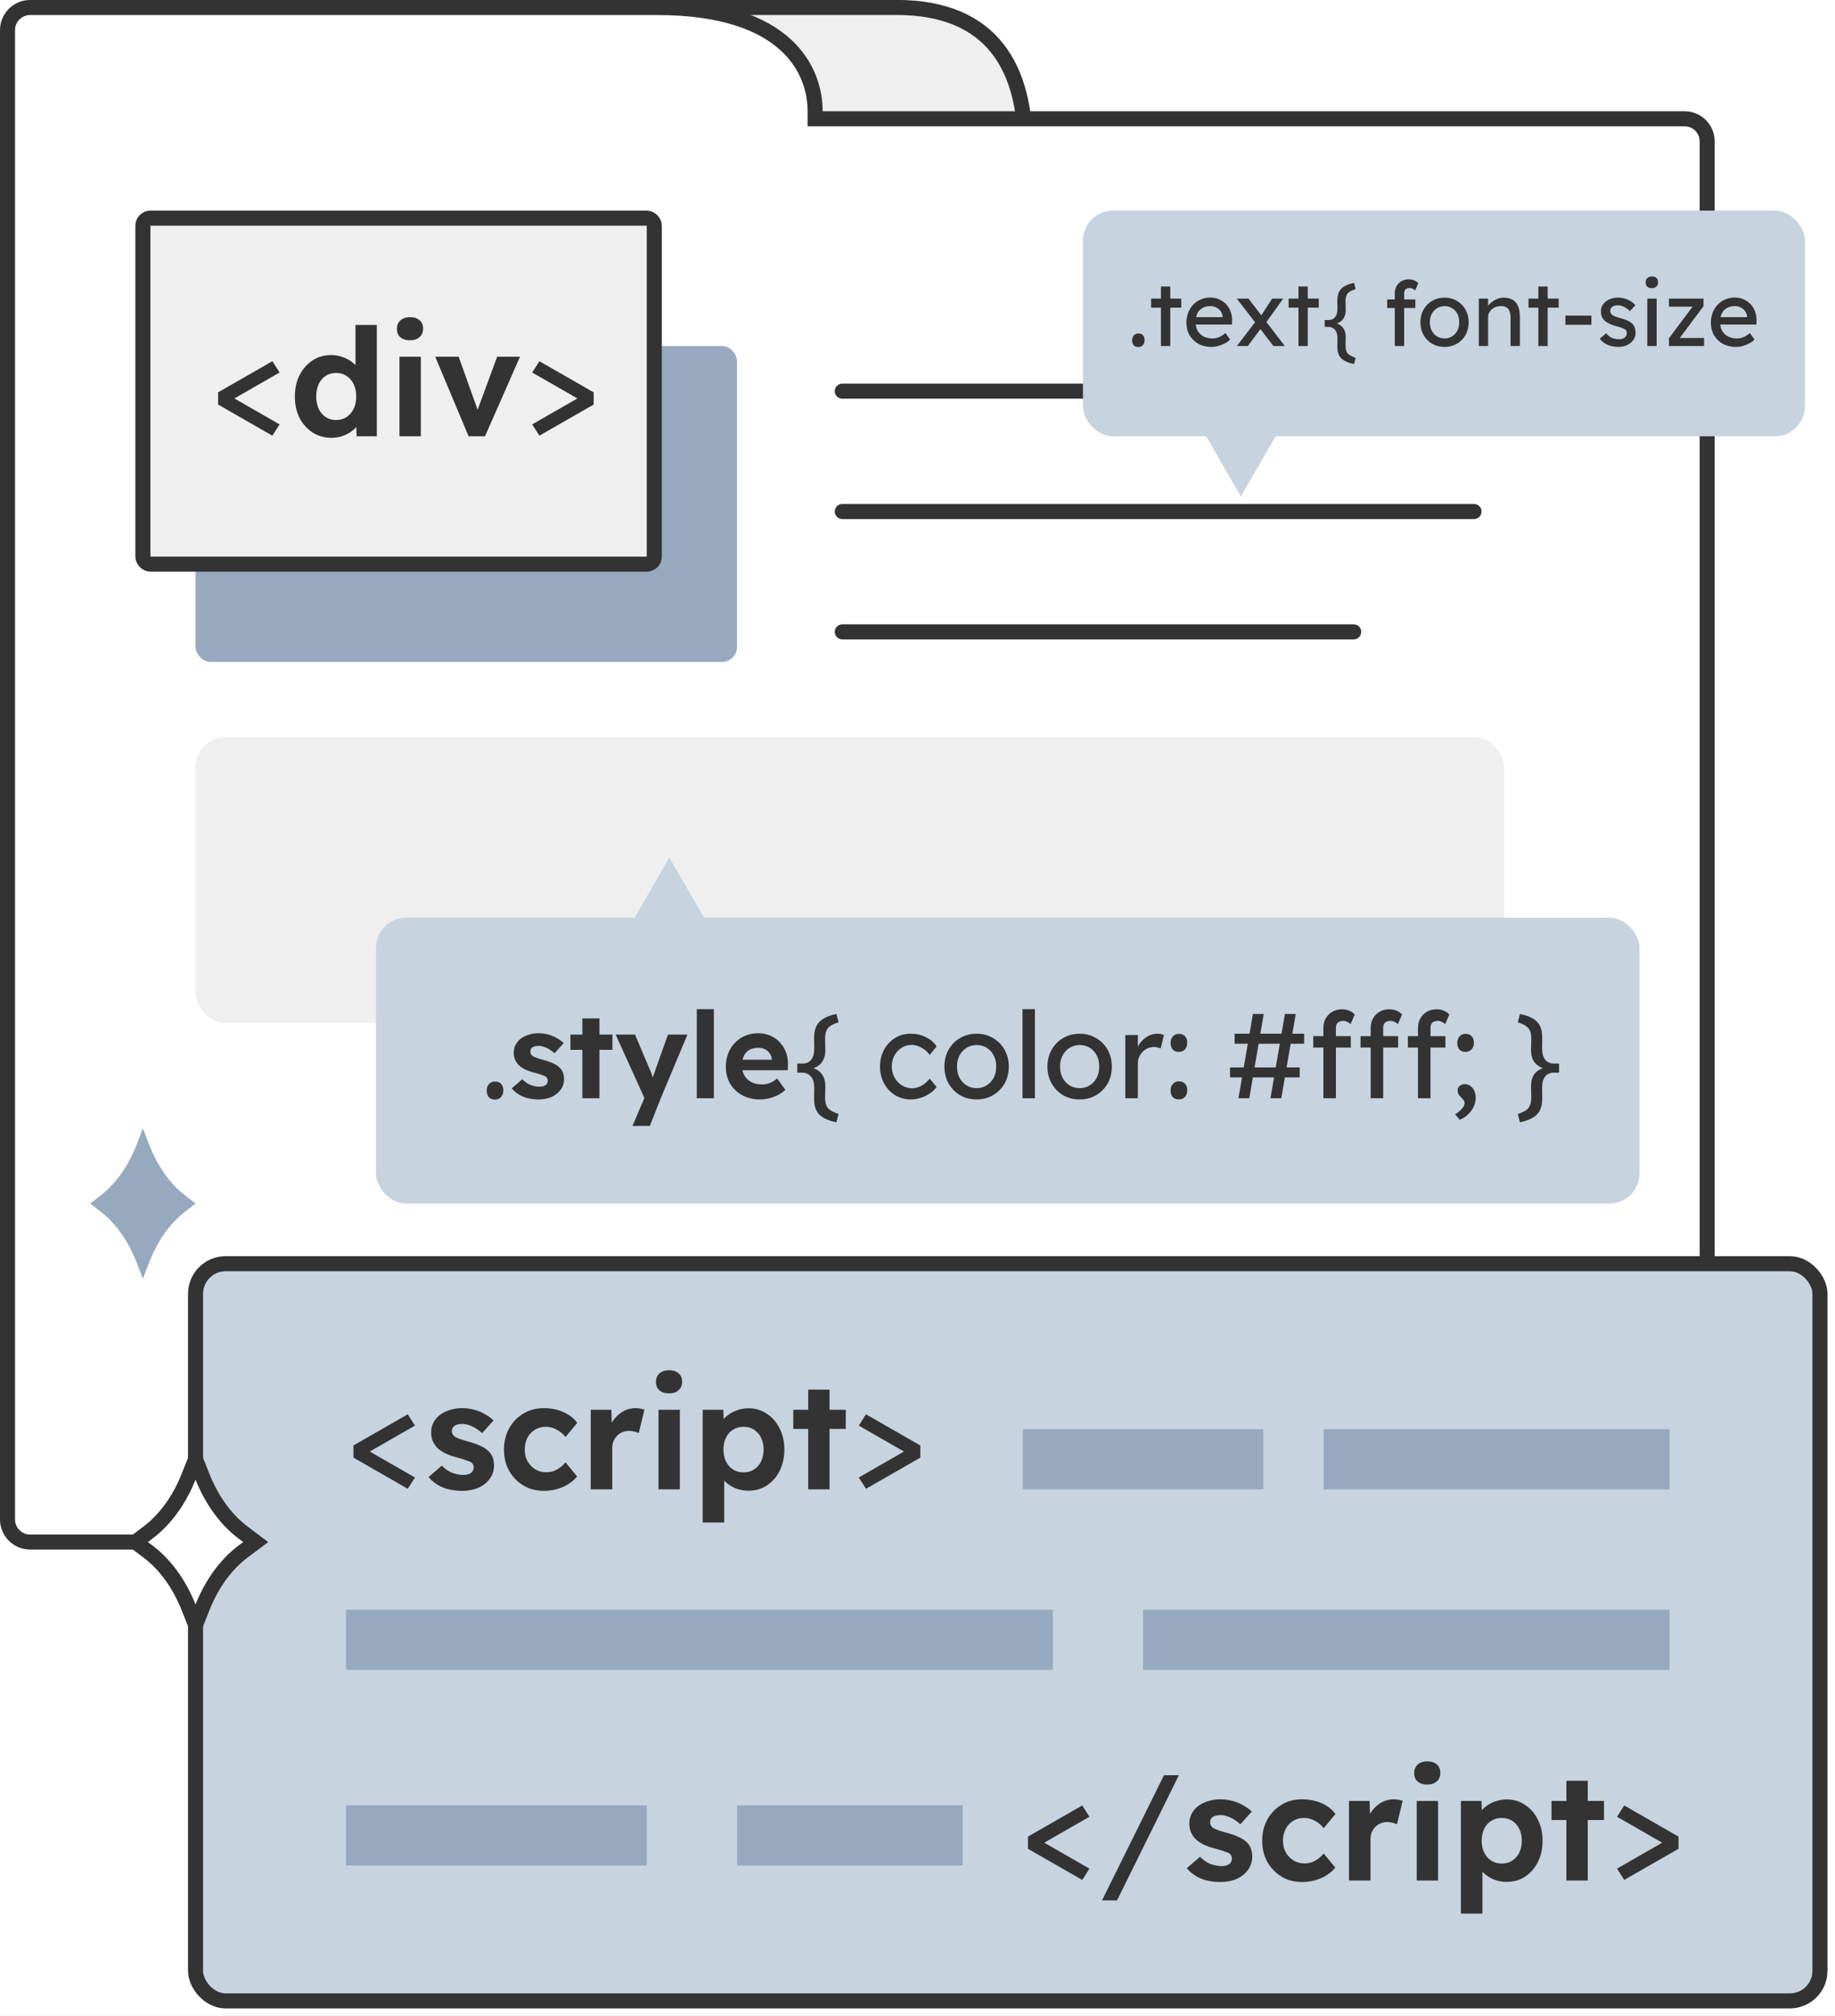 <svg width="122" height="134" viewBox="0 0 122 134" fill="none" xmlns="http://www.w3.org/2000/svg">
<rect x="0" y="0" width="122" height="134" fill="#808080" stroke="none"/>
<g clip-path="url(#clip0_1_18)">
<rect width="122" height="134" fill="white"/>
<path d="M68.316 16H9.316V0H60.212C66.376 0 68.316 6.375 68.316 14.236V16Z" fill="#EFEFF0"/>
<path d="M68.167 11.02H5.789V0.495H59.599C66.116 0.495 68.167 4.688 68.167 9.86V11.02Z" stroke="#333333" stroke-miterlimit="10"/>
<path d="M54.194 7.395V7.895H54.694H112C112.828 7.895 113.5 8.566 113.5 9.395L113.5 102.5H2C1.172 102.5 0.5 101.828 0.5 101L0.5 5.379V2C0.5 1.172 1.172 0.5 2 0.5H43.694C48.084 0.5 50.698 1.586 52.209 2.954C53.718 4.319 54.194 6.022 54.194 7.395Z" fill="white" stroke="#333333"/>
<rect x="13" y="84" width="108" height="49" rx="2" fill="#C7D3DF" stroke="#333333"/>
<path d="M13.001 97L13.459 98.153C14.083 99.723 15.021 101.012 16.16 101.869L17 102.502L16.16 103.131C15.021 103.99 14.083 105.277 13.459 106.847L13.001 108L12.541 106.847C11.917 105.277 10.979 103.99 9.84 103.131L9 102.502L9.84 101.869C10.979 101.012 11.917 99.723 12.541 98.153L13.001 97Z" fill="white" stroke="#333333" stroke-miterlimit="10"/>
<rect x="13" y="49" width="87" height="19" rx="2" fill="#EFEFF0"/>
<rect x="25" y="61" width="84" height="19" rx="2" fill="#C7D3DF"/>
<path d="M32.912 73.088C32.736 73.088 32.6 73.037 32.504 72.936C32.408 72.829 32.36 72.68 32.36 72.488C32.36 72.312 32.411 72.168 32.512 72.056C32.613 71.944 32.747 71.888 32.912 71.888C33.088 71.888 33.224 71.941 33.32 72.048C33.416 72.149 33.464 72.296 33.464 72.488C33.464 72.664 33.413 72.808 33.312 72.92C33.211 73.032 33.077 73.088 32.912 73.088ZM35.812 73.08C35.418 73.08 35.066 73.016 34.756 72.888C34.452 72.755 34.207 72.573 34.02 72.344L34.724 71.736C34.89 71.912 35.074 72.04 35.276 72.12C35.479 72.195 35.682 72.232 35.884 72.232C35.964 72.232 36.036 72.224 36.1 72.208C36.17 72.187 36.228 72.16 36.276 72.128C36.324 72.091 36.359 72.048 36.38 72C36.407 71.947 36.42 71.891 36.42 71.832C36.42 71.715 36.372 71.621 36.276 71.552C36.223 71.525 36.14 71.493 36.028 71.456C35.916 71.413 35.772 71.368 35.596 71.32C35.324 71.251 35.092 71.171 34.9 71.08C34.714 70.984 34.564 70.877 34.452 70.76C34.356 70.648 34.282 70.528 34.228 70.4C34.18 70.267 34.156 70.12 34.156 69.96C34.156 69.768 34.199 69.595 34.284 69.44C34.37 69.28 34.487 69.144 34.636 69.032C34.791 68.92 34.967 68.835 35.164 68.776C35.362 68.712 35.57 68.68 35.788 68.68C36.007 68.68 36.22 68.707 36.428 68.76C36.636 68.813 36.828 68.891 37.004 68.992C37.186 69.088 37.343 69.203 37.476 69.336L36.868 70.008C36.772 69.917 36.663 69.835 36.54 69.76C36.423 69.685 36.3 69.627 36.172 69.584C36.044 69.541 35.93 69.52 35.828 69.52C35.738 69.52 35.655 69.528 35.58 69.544C35.511 69.56 35.452 69.584 35.404 69.616C35.356 69.648 35.319 69.691 35.292 69.744C35.271 69.792 35.26 69.845 35.26 69.904C35.26 69.963 35.274 70.019 35.3 70.072C35.332 70.125 35.375 70.171 35.428 70.208C35.487 70.24 35.572 70.277 35.684 70.32C35.802 70.363 35.959 70.411 36.156 70.464C36.412 70.533 36.628 70.611 36.804 70.696C36.986 70.781 37.13 70.88 37.236 70.992C37.327 71.088 37.394 71.197 37.436 71.32C37.479 71.443 37.5 71.579 37.5 71.728C37.5 71.989 37.426 72.224 37.276 72.432C37.132 72.635 36.932 72.795 36.676 72.912C36.42 73.024 36.132 73.08 35.812 73.08ZM38.718 73V67.696H39.854V73H38.718ZM37.926 69.784V68.768H40.718V69.784H37.926ZM42.051 74.84L42.979 72.664L42.995 73.32L40.931 68.768H42.219L43.251 71.208C43.293 71.299 43.333 71.405 43.371 71.528C43.413 71.645 43.448 71.76 43.475 71.872L43.283 71.952C43.315 71.861 43.352 71.757 43.395 71.64C43.437 71.523 43.48 71.397 43.523 71.264L44.411 68.768H45.707L43.931 73L43.203 74.84H42.051ZM46.326 73V67.08H47.462V73H46.326ZM50.545 73.08C50.086 73.08 49.686 72.987 49.345 72.8C49.003 72.613 48.737 72.357 48.545 72.032C48.353 71.707 48.257 71.333 48.257 70.912C48.257 70.587 48.31 70.288 48.417 70.016C48.523 69.744 48.673 69.509 48.865 69.312C49.057 69.109 49.283 68.955 49.545 68.848C49.811 68.736 50.099 68.68 50.409 68.68C50.697 68.68 50.963 68.733 51.209 68.84C51.454 68.941 51.665 69.088 51.841 69.28C52.022 69.467 52.161 69.688 52.257 69.944C52.353 70.2 52.395 70.48 52.385 70.784L52.377 71.136H48.977L48.793 70.44H51.441L51.313 70.584V70.408C51.302 70.264 51.254 70.133 51.169 70.016C51.089 69.899 50.985 69.808 50.857 69.744C50.729 69.68 50.585 69.648 50.425 69.648C50.19 69.648 49.99 69.693 49.825 69.784C49.665 69.875 49.542 70.008 49.457 70.184C49.371 70.36 49.329 70.573 49.329 70.824C49.329 71.08 49.382 71.301 49.489 71.488C49.601 71.675 49.755 71.821 49.953 71.928C50.155 72.029 50.393 72.08 50.665 72.08C50.851 72.08 51.022 72.051 51.177 71.992C51.331 71.933 51.497 71.832 51.673 71.688L52.217 72.448C52.062 72.587 51.891 72.704 51.705 72.8C51.518 72.891 51.326 72.96 51.129 73.008C50.931 73.056 50.737 73.08 50.545 73.08ZM55.608 74.6C55.347 74.547 55.123 74.477 54.936 74.392C54.75 74.312 54.595 74.211 54.472 74.088C54.355 73.965 54.267 73.819 54.208 73.648C54.155 73.477 54.128 73.28 54.128 73.056L54.136 72.296C54.136 71.987 54.067 71.747 53.928 71.576C53.795 71.4 53.603 71.309 53.352 71.304H53.008V70.696H53.368C53.619 70.691 53.808 70.603 53.936 70.432C54.07 70.261 54.136 70.019 54.136 69.704L54.128 68.944C54.128 68.507 54.243 68.168 54.472 67.928C54.702 67.688 55.08 67.512 55.608 67.4L55.752 67.952C55.523 68.027 55.342 68.107 55.208 68.192C55.08 68.277 54.99 68.389 54.936 68.528C54.883 68.661 54.856 68.837 54.856 69.056L54.872 69.816C54.872 70.125 54.8 70.381 54.656 70.584C54.518 70.787 54.315 70.928 54.048 71.008L54.04 70.984C54.312 71.075 54.518 71.221 54.656 71.424C54.8 71.627 54.872 71.88 54.872 72.184L54.856 72.944C54.856 73.163 54.883 73.339 54.936 73.472C54.99 73.605 55.08 73.715 55.208 73.8C55.342 73.885 55.523 73.968 55.752 74.048L55.608 74.6ZM60.547 73.08C60.158 73.08 59.809 72.984 59.499 72.792C59.196 72.6 58.953 72.339 58.772 72.008C58.596 71.677 58.508 71.307 58.508 70.896C58.508 70.485 58.596 70.115 58.772 69.784C58.953 69.453 59.196 69.192 59.499 69C59.809 68.808 60.158 68.712 60.547 68.712C60.921 68.712 61.26 68.789 61.563 68.944C61.873 69.093 62.108 69.299 62.267 69.56L61.812 70.12C61.726 69.997 61.617 69.885 61.483 69.784C61.35 69.683 61.209 69.603 61.059 69.544C60.91 69.485 60.766 69.456 60.627 69.456C60.371 69.456 60.142 69.52 59.94 69.648C59.742 69.771 59.585 69.941 59.468 70.16C59.35 70.379 59.291 70.624 59.291 70.896C59.291 71.168 59.353 71.413 59.475 71.632C59.598 71.845 59.761 72.016 59.964 72.144C60.166 72.272 60.39 72.336 60.636 72.336C60.779 72.336 60.918 72.312 61.051 72.264C61.19 72.216 61.324 72.144 61.452 72.048C61.58 71.952 61.7 71.835 61.812 71.696L62.267 72.256C62.097 72.496 61.852 72.693 61.532 72.848C61.217 73.003 60.889 73.08 60.547 73.08ZM64.933 73.08C64.522 73.08 64.154 72.987 63.829 72.8C63.509 72.608 63.255 72.349 63.069 72.024C62.882 71.693 62.789 71.317 62.789 70.896C62.789 70.475 62.882 70.101 63.069 69.776C63.255 69.445 63.509 69.187 63.829 69C64.154 68.808 64.522 68.712 64.933 68.712C65.338 68.712 65.701 68.808 66.021 69C66.346 69.187 66.602 69.445 66.789 69.776C66.975 70.101 67.069 70.475 67.069 70.896C67.069 71.317 66.975 71.693 66.789 72.024C66.602 72.349 66.346 72.608 66.021 72.8C65.701 72.987 65.338 73.08 64.933 73.08ZM64.933 72.328C65.183 72.328 65.407 72.267 65.605 72.144C65.802 72.016 65.957 71.845 66.069 71.632C66.181 71.413 66.234 71.168 66.229 70.896C66.234 70.619 66.181 70.373 66.069 70.16C65.957 69.941 65.802 69.771 65.605 69.648C65.407 69.525 65.183 69.464 64.933 69.464C64.682 69.464 64.455 69.528 64.253 69.656C64.055 69.779 63.901 69.949 63.789 70.168C63.677 70.381 63.623 70.624 63.629 70.896C63.623 71.168 63.677 71.413 63.789 71.632C63.901 71.845 64.055 72.016 64.253 72.144C64.455 72.267 64.682 72.328 64.933 72.328ZM67.983 73V67.08H68.807V73H67.983ZM71.784 73.08C71.374 73.08 71.006 72.987 70.68 72.8C70.36 72.608 70.107 72.349 69.92 72.024C69.734 71.693 69.64 71.317 69.64 70.896C69.64 70.475 69.734 70.101 69.92 69.776C70.107 69.445 70.36 69.187 70.68 69C71.006 68.808 71.374 68.712 71.784 68.712C72.19 68.712 72.552 68.808 72.872 69C73.198 69.187 73.454 69.445 73.64 69.776C73.827 70.101 73.92 70.475 73.92 70.896C73.92 71.317 73.827 71.693 73.64 72.024C73.454 72.349 73.198 72.608 72.872 72.8C72.552 72.987 72.19 73.08 71.784 73.08ZM71.784 72.328C72.035 72.328 72.259 72.267 72.456 72.144C72.654 72.016 72.808 71.845 72.92 71.632C73.032 71.413 73.086 71.168 73.08 70.896C73.086 70.619 73.032 70.373 72.92 70.16C72.808 69.941 72.654 69.771 72.456 69.648C72.259 69.525 72.035 69.464 71.784 69.464C71.534 69.464 71.307 69.528 71.104 69.656C70.907 69.779 70.752 69.949 70.64 70.168C70.528 70.381 70.475 70.624 70.48 70.896C70.475 71.168 70.528 71.413 70.64 71.632C70.752 71.845 70.907 72.016 71.104 72.144C71.307 72.267 71.534 72.328 71.784 72.328ZM74.818 73V68.8H75.65V70.12L75.57 69.8C75.629 69.597 75.728 69.413 75.866 69.248C76.01 69.083 76.173 68.952 76.354 68.856C76.541 68.76 76.733 68.712 76.93 68.712C77.021 68.712 77.106 68.72 77.186 68.736C77.272 68.752 77.338 68.771 77.386 68.792L77.17 69.688C77.106 69.661 77.034 69.64 76.954 69.624C76.879 69.603 76.805 69.592 76.73 69.592C76.586 69.592 76.448 69.621 76.314 69.68C76.186 69.733 76.072 69.811 75.97 69.912C75.874 70.008 75.797 70.123 75.738 70.256C75.68 70.384 75.65 70.525 75.65 70.68V73H74.818ZM78.381 73.08C78.205 73.08 78.069 73.029 77.973 72.928C77.877 72.821 77.829 72.672 77.829 72.48C77.829 72.304 77.879 72.16 77.981 72.048C78.082 71.936 78.215 71.88 78.381 71.88C78.557 71.88 78.693 71.933 78.789 72.04C78.885 72.141 78.933 72.288 78.933 72.48C78.933 72.656 78.882 72.8 78.781 72.912C78.679 73.024 78.546 73.08 78.381 73.08ZM78.381 69.92C78.205 69.92 78.069 69.869 77.973 69.768C77.877 69.661 77.829 69.512 77.829 69.32C77.829 69.144 77.879 69 77.981 68.888C78.082 68.776 78.215 68.72 78.381 68.72C78.557 68.72 78.693 68.773 78.789 68.88C78.885 68.981 78.933 69.128 78.933 69.32C78.933 69.496 78.882 69.64 78.781 69.752C78.679 69.864 78.546 69.92 78.381 69.92ZM84.467 73L85.427 67.4H86.147L85.187 73H84.467ZM81.779 71.616V70.952H86.411V71.616H81.779ZM82.339 73L83.299 67.4H84.019L83.059 73H82.339ZM82.083 69.376V68.712H86.707V69.376H82.083ZM87.985 73V68.328C87.985 68.088 88.038 67.875 88.145 67.688C88.252 67.501 88.398 67.355 88.585 67.248C88.772 67.141 88.988 67.088 89.233 67.088C89.404 67.088 89.564 67.12 89.713 67.184C89.862 67.248 89.983 67.333 90.073 67.44L89.793 68.072C89.724 68.008 89.647 67.957 89.561 67.92C89.481 67.877 89.404 67.856 89.329 67.856C89.217 67.856 89.121 67.875 89.041 67.912C88.966 67.944 88.91 67.997 88.873 68.072C88.836 68.141 88.817 68.227 88.817 68.328V73H88.401C88.332 73 88.263 73 88.193 73C88.124 73 88.055 73 87.985 73ZM87.313 69.632V68.872H89.809V69.632H87.313ZM91.129 73V68.328C91.129 68.088 91.183 67.875 91.289 67.688C91.396 67.501 91.543 67.355 91.729 67.248C91.916 67.141 92.132 67.088 92.377 67.088C92.548 67.088 92.708 67.12 92.857 67.184C93.007 67.248 93.126 67.333 93.217 67.44L92.937 68.072C92.868 68.008 92.79 67.957 92.705 67.92C92.625 67.877 92.548 67.856 92.473 67.856C92.361 67.856 92.265 67.875 92.185 67.912C92.111 67.944 92.055 67.997 92.017 68.072C91.98 68.141 91.961 68.227 91.961 68.328V73H91.545C91.476 73 91.406 73 91.337 73C91.268 73 91.198 73 91.129 73ZM90.457 69.632V68.872H92.953V69.632H90.457ZM94.274 73V68.328C94.274 68.088 94.328 67.875 94.434 67.688C94.541 67.501 94.688 67.355 94.874 67.248C95.061 67.141 95.277 67.088 95.522 67.088C95.693 67.088 95.853 67.12 96.002 67.184C96.151 67.248 96.272 67.333 96.362 67.44L96.082 68.072C96.013 68.008 95.936 67.957 95.85 67.92C95.77 67.877 95.693 67.856 95.618 67.856C95.506 67.856 95.41 67.875 95.33 67.912C95.255 67.944 95.2 67.997 95.162 68.072C95.125 68.141 95.106 68.227 95.106 68.328V73H94.69C94.621 73 94.552 73 94.482 73C94.413 73 94.344 73 94.274 73ZM93.602 69.632V68.872H96.098V69.632H93.602ZM97.047 74.432L96.743 74.064C96.93 73.957 97.082 73.835 97.199 73.696C97.316 73.557 97.375 73.437 97.375 73.336C97.375 73.283 97.362 73.229 97.335 73.176C97.308 73.128 97.252 73.059 97.167 72.968C97.06 72.867 96.991 72.781 96.959 72.712C96.927 72.643 96.911 72.568 96.911 72.488C96.911 72.36 96.956 72.259 97.047 72.184C97.138 72.104 97.255 72.064 97.399 72.064C97.532 72.064 97.652 72.104 97.759 72.184C97.871 72.259 97.956 72.365 98.015 72.504C98.079 72.637 98.111 72.792 98.111 72.968C98.111 73.128 98.084 73.283 98.031 73.432C97.978 73.581 97.903 73.72 97.807 73.848C97.711 73.976 97.599 74.091 97.471 74.192C97.343 74.293 97.201 74.373 97.047 74.432ZM97.439 69.92C97.263 69.92 97.127 69.869 97.031 69.768C96.935 69.661 96.887 69.512 96.887 69.32C96.887 69.144 96.938 69 97.039 68.888C97.14 68.776 97.273 68.72 97.439 68.72C97.615 68.72 97.751 68.773 97.847 68.88C97.943 68.981 97.991 69.128 97.991 69.32C97.991 69.496 97.94 69.64 97.839 69.752C97.737 69.864 97.604 69.92 97.439 69.92ZM101.055 74.6L100.911 74.048C101.14 73.973 101.319 73.893 101.447 73.808C101.575 73.723 101.665 73.611 101.719 73.472C101.777 73.339 101.807 73.163 101.807 72.944L101.791 72.184C101.791 71.875 101.86 71.619 101.999 71.416C102.143 71.213 102.348 71.072 102.615 70.992L102.623 71.016C102.351 70.925 102.143 70.779 101.999 70.576C101.86 70.373 101.791 70.12 101.791 69.816L101.807 69.056C101.807 68.837 101.78 68.661 101.727 68.528C101.673 68.395 101.583 68.285 101.455 68.2C101.327 68.109 101.145 68.027 100.911 67.952L101.055 67.4C101.316 67.453 101.54 67.523 101.727 67.608C101.913 67.688 102.065 67.789 102.183 67.912C102.305 68.035 102.393 68.181 102.447 68.352C102.505 68.523 102.535 68.72 102.535 68.944L102.527 69.704C102.527 70.013 102.593 70.256 102.727 70.432C102.865 70.603 103.06 70.691 103.311 70.696H103.655V71.304H103.295C103.044 71.309 102.852 71.397 102.719 71.568C102.591 71.739 102.527 71.981 102.527 72.296L102.535 73.056C102.535 73.493 102.42 73.832 102.191 74.072C101.961 74.312 101.583 74.488 101.055 74.6Z" fill="#333333"/>
<path d="M27.11 98.96L23.5 96.89V96.08L27.11 94.01L27.59 94.76L24 96.82V96.15L27.59 98.21L27.11 98.96ZM30.734 99.1C30.241 99.1 29.801 99.02 29.414 98.86C29.034 98.693 28.727 98.467 28.494 98.18L29.374 97.42C29.581 97.64 29.811 97.8 30.064 97.9C30.317 97.993 30.571 98.04 30.824 98.04C30.924 98.04 31.014 98.03 31.094 98.01C31.181 97.983 31.254 97.95 31.314 97.91C31.374 97.863 31.418 97.81 31.444 97.75C31.477 97.683 31.494 97.613 31.494 97.54C31.494 97.393 31.434 97.277 31.314 97.19C31.247 97.157 31.144 97.117 31.004 97.07C30.864 97.017 30.684 96.96 30.464 96.9C30.124 96.813 29.834 96.713 29.594 96.6C29.361 96.48 29.174 96.347 29.034 96.2C28.914 96.06 28.821 95.91 28.754 95.75C28.694 95.583 28.664 95.4 28.664 95.2C28.664 94.96 28.718 94.743 28.824 94.55C28.931 94.35 29.078 94.18 29.264 94.04C29.457 93.9 29.677 93.793 29.924 93.72C30.171 93.64 30.431 93.6 30.704 93.6C30.977 93.6 31.244 93.633 31.504 93.7C31.764 93.767 32.004 93.863 32.224 93.99C32.451 94.11 32.648 94.253 32.814 94.42L32.054 95.26C31.934 95.147 31.797 95.043 31.644 94.95C31.497 94.857 31.344 94.783 31.184 94.73C31.024 94.677 30.881 94.65 30.754 94.65C30.641 94.65 30.538 94.66 30.444 94.68C30.358 94.7 30.284 94.73 30.224 94.77C30.164 94.81 30.117 94.863 30.084 94.93C30.058 94.99 30.044 95.057 30.044 95.13C30.044 95.203 30.061 95.273 30.094 95.34C30.134 95.407 30.188 95.463 30.254 95.51C30.328 95.55 30.434 95.597 30.574 95.65C30.721 95.703 30.918 95.763 31.164 95.83C31.484 95.917 31.754 96.013 31.974 96.12C32.201 96.227 32.381 96.35 32.514 96.49C32.627 96.61 32.711 96.747 32.764 96.9C32.818 97.053 32.844 97.223 32.844 97.41C32.844 97.737 32.751 98.03 32.564 98.29C32.384 98.543 32.134 98.743 31.814 98.89C31.494 99.03 31.134 99.1 30.734 99.1ZM36.157 99.1C35.65 99.1 35.197 98.98 34.797 98.74C34.397 98.5 34.08 98.173 33.846 97.76C33.62 97.347 33.507 96.877 33.507 96.35C33.507 95.83 33.62 95.363 33.846 94.95C34.08 94.53 34.397 94.2 34.797 93.96C35.197 93.72 35.65 93.6 36.157 93.6C36.63 93.6 37.063 93.687 37.456 93.86C37.85 94.033 38.157 94.273 38.377 94.58L37.596 95.52C37.503 95.393 37.386 95.28 37.246 95.18C37.106 95.073 36.953 94.99 36.786 94.93C36.627 94.87 36.46 94.84 36.286 94.84C36.013 94.84 35.77 94.907 35.556 95.04C35.35 95.167 35.187 95.343 35.066 95.57C34.947 95.797 34.886 96.057 34.886 96.35C34.886 96.637 34.947 96.893 35.066 97.12C35.193 97.34 35.363 97.52 35.577 97.66C35.79 97.793 36.03 97.86 36.297 97.86C36.47 97.86 36.633 97.837 36.786 97.79C36.94 97.737 37.083 97.66 37.217 97.56C37.356 97.46 37.483 97.34 37.596 97.2L38.367 98.14C38.14 98.427 37.827 98.66 37.426 98.84C37.026 99.013 36.603 99.1 36.157 99.1ZM39.276 99V93.71H40.646L40.696 95.41L40.456 95.06C40.536 94.787 40.666 94.54 40.846 94.32C41.026 94.093 41.236 93.917 41.476 93.79C41.723 93.663 41.98 93.6 42.246 93.6C42.36 93.6 42.47 93.61 42.576 93.63C42.683 93.65 42.773 93.673 42.846 93.7L42.466 95.26C42.386 95.22 42.29 95.187 42.176 95.16C42.063 95.127 41.946 95.11 41.826 95.11C41.666 95.11 41.516 95.14 41.376 95.2C41.243 95.253 41.126 95.333 41.026 95.44C40.926 95.54 40.846 95.66 40.786 95.8C40.733 95.94 40.706 96.093 40.706 96.26V99H39.276ZM43.781 99V93.71H45.201V99H43.781ZM44.481 92.62C44.208 92.62 43.995 92.553 43.841 92.42C43.688 92.287 43.611 92.097 43.611 91.85C43.611 91.623 43.688 91.44 43.841 91.3C44.001 91.153 44.215 91.08 44.481 91.08C44.755 91.08 44.968 91.15 45.121 91.29C45.275 91.423 45.351 91.61 45.351 91.85C45.351 92.083 45.271 92.27 45.111 92.41C44.958 92.55 44.748 92.62 44.481 92.62ZM46.718 101.2V93.71H48.088L48.128 94.9L47.868 94.81C47.914 94.597 48.028 94.4 48.208 94.22C48.395 94.04 48.624 93.893 48.898 93.78C49.171 93.667 49.458 93.61 49.758 93.61C50.218 93.61 50.624 93.73 50.978 93.97C51.338 94.203 51.621 94.527 51.828 94.94C52.041 95.347 52.148 95.817 52.148 96.35C52.148 96.877 52.044 97.347 51.838 97.76C51.631 98.173 51.348 98.5 50.988 98.74C50.628 98.973 50.218 99.09 49.758 99.09C49.451 99.09 49.158 99.033 48.878 98.92C48.605 98.8 48.371 98.643 48.178 98.45C47.984 98.257 47.864 98.05 47.818 97.83L48.148 97.69V101.2H46.718ZM49.438 97.87C49.698 97.87 49.928 97.807 50.128 97.68C50.328 97.553 50.484 97.377 50.598 97.15C50.711 96.917 50.768 96.65 50.768 96.35C50.768 96.05 50.711 95.787 50.598 95.56C50.484 95.333 50.328 95.157 50.128 95.03C49.934 94.903 49.705 94.84 49.438 94.84C49.171 94.84 48.938 94.903 48.738 95.03C48.538 95.15 48.381 95.327 48.268 95.56C48.154 95.787 48.098 96.05 48.098 96.35C48.098 96.65 48.154 96.917 48.268 97.15C48.381 97.377 48.538 97.553 48.738 97.68C48.938 97.807 49.171 97.87 49.438 97.87ZM53.732 99V92.37H55.152V99H53.732ZM52.742 94.98V93.71H56.232V94.98H52.742ZM57.577 98.96L57.097 98.21L60.687 96.15V96.82L57.097 94.76L57.577 94.01L61.187 96.08V96.89L57.577 98.96ZM71.954 124.96L68.344 122.89V122.08L71.954 120.01L72.434 120.76L68.844 122.82V122.15L72.434 124.21L71.954 124.96ZM73.268 126.32L77.388 118H78.378L74.268 126.32H73.268ZM81.144 125.1C80.651 125.1 80.211 125.02 79.824 124.86C79.444 124.693 79.138 124.467 78.904 124.18L79.784 123.42C79.991 123.64 80.221 123.8 80.474 123.9C80.728 123.993 80.981 124.04 81.234 124.04C81.334 124.04 81.424 124.03 81.504 124.01C81.591 123.983 81.664 123.95 81.724 123.91C81.784 123.863 81.828 123.81 81.854 123.75C81.888 123.683 81.904 123.613 81.904 123.54C81.904 123.393 81.844 123.277 81.724 123.19C81.658 123.157 81.554 123.117 81.414 123.07C81.274 123.017 81.094 122.96 80.874 122.9C80.534 122.813 80.244 122.713 80.004 122.6C79.771 122.48 79.584 122.347 79.444 122.2C79.324 122.06 79.231 121.91 79.164 121.75C79.104 121.583 79.074 121.4 79.074 121.2C79.074 120.96 79.128 120.743 79.234 120.55C79.341 120.35 79.488 120.18 79.674 120.04C79.868 119.9 80.088 119.793 80.334 119.72C80.581 119.64 80.841 119.6 81.114 119.6C81.388 119.6 81.654 119.633 81.914 119.7C82.174 119.767 82.414 119.863 82.634 119.99C82.861 120.11 83.058 120.253 83.224 120.42L82.464 121.26C82.344 121.147 82.208 121.043 82.054 120.95C81.908 120.857 81.754 120.783 81.594 120.73C81.434 120.677 81.291 120.65 81.164 120.65C81.051 120.65 80.948 120.66 80.854 120.68C80.768 120.7 80.694 120.73 80.634 120.77C80.574 120.81 80.528 120.863 80.494 120.93C80.468 120.99 80.454 121.057 80.454 121.13C80.454 121.203 80.471 121.273 80.504 121.34C80.544 121.407 80.598 121.463 80.664 121.51C80.738 121.55 80.844 121.597 80.984 121.65C81.131 121.703 81.328 121.763 81.574 121.83C81.894 121.917 82.164 122.013 82.384 122.12C82.611 122.227 82.791 122.35 82.924 122.49C83.038 122.61 83.121 122.747 83.174 122.9C83.228 123.053 83.254 123.223 83.254 123.41C83.254 123.737 83.161 124.03 82.974 124.29C82.794 124.543 82.544 124.743 82.224 124.89C81.904 125.03 81.544 125.1 81.144 125.1ZM86.567 125.1C86.06 125.1 85.607 124.98 85.207 124.74C84.807 124.5 84.49 124.173 84.257 123.76C84.03 123.347 83.917 122.877 83.917 122.35C83.917 121.83 84.03 121.363 84.257 120.95C84.49 120.53 84.807 120.2 85.207 119.96C85.607 119.72 86.06 119.6 86.567 119.6C87.04 119.6 87.473 119.687 87.867 119.86C88.26 120.033 88.567 120.273 88.787 120.58L88.007 121.52C87.913 121.393 87.797 121.28 87.657 121.18C87.517 121.073 87.363 120.99 87.197 120.93C87.037 120.87 86.87 120.84 86.697 120.84C86.423 120.84 86.18 120.907 85.967 121.04C85.76 121.167 85.597 121.343 85.477 121.57C85.357 121.797 85.297 122.057 85.297 122.35C85.297 122.637 85.357 122.893 85.477 123.12C85.603 123.34 85.773 123.52 85.987 123.66C86.2 123.793 86.44 123.86 86.707 123.86C86.88 123.86 87.043 123.837 87.197 123.79C87.35 123.737 87.493 123.66 87.627 123.56C87.767 123.46 87.893 123.34 88.007 123.2L88.777 124.14C88.55 124.427 88.237 124.66 87.837 124.84C87.437 125.013 87.013 125.1 86.567 125.1ZM89.687 125V119.71H91.057L91.107 121.41L90.867 121.06C90.947 120.787 91.077 120.54 91.257 120.32C91.437 120.093 91.647 119.917 91.887 119.79C92.133 119.663 92.39 119.6 92.657 119.6C92.77 119.6 92.88 119.61 92.987 119.63C93.093 119.65 93.183 119.673 93.257 119.7L92.877 121.26C92.797 121.22 92.7 121.187 92.587 121.16C92.473 121.127 92.357 121.11 92.237 121.11C92.077 121.11 91.927 121.14 91.787 121.2C91.653 121.253 91.537 121.333 91.437 121.44C91.337 121.54 91.257 121.66 91.197 121.8C91.143 121.94 91.117 122.093 91.117 122.26V125H89.687ZM94.191 125V119.71H95.611V125H94.191ZM94.891 118.62C94.618 118.62 94.405 118.553 94.251 118.42C94.098 118.287 94.021 118.097 94.021 117.85C94.021 117.623 94.098 117.44 94.251 117.3C94.411 117.153 94.625 117.08 94.891 117.08C95.165 117.08 95.378 117.15 95.531 117.29C95.685 117.423 95.761 117.61 95.761 117.85C95.761 118.083 95.681 118.27 95.521 118.41C95.368 118.55 95.158 118.62 94.891 118.62ZM97.128 127.2V119.71H98.498L98.538 120.9L98.278 120.81C98.325 120.597 98.438 120.4 98.618 120.22C98.805 120.04 99.035 119.893 99.308 119.78C99.581 119.667 99.868 119.61 100.168 119.61C100.628 119.61 101.035 119.73 101.388 119.97C101.748 120.203 102.031 120.527 102.238 120.94C102.451 121.347 102.558 121.817 102.558 122.35C102.558 122.877 102.455 123.347 102.248 123.76C102.041 124.173 101.758 124.5 101.398 124.74C101.038 124.973 100.628 125.09 100.168 125.09C99.861 125.09 99.568 125.033 99.288 124.92C99.015 124.8 98.781 124.643 98.588 124.45C98.395 124.257 98.275 124.05 98.228 123.83L98.558 123.69V127.2H97.128ZM99.848 123.87C100.108 123.87 100.338 123.807 100.538 123.68C100.738 123.553 100.895 123.377 101.008 123.15C101.121 122.917 101.178 122.65 101.178 122.35C101.178 122.05 101.121 121.787 101.008 121.56C100.895 121.333 100.738 121.157 100.538 121.03C100.345 120.903 100.115 120.84 99.848 120.84C99.581 120.84 99.348 120.903 99.148 121.03C98.948 121.15 98.791 121.327 98.678 121.56C98.565 121.787 98.508 122.05 98.508 122.35C98.508 122.65 98.565 122.917 98.678 123.15C98.791 123.377 98.948 123.553 99.148 123.68C99.348 123.807 99.581 123.87 99.848 123.87ZM104.142 125V118.37H105.562V125H104.142ZM103.152 120.98V119.71H106.642V120.98H103.152ZM107.987 124.96L107.507 124.21L111.097 122.15V122.82L107.507 120.76L107.987 120.01L111.597 122.08V122.89L107.987 124.96Z" fill="#333333"/>
<rect x="13" y="23" width="36" height="21" rx="1" fill="#97A9BF"/>
<rect x="9.5" y="14.5" width="34" height="23" rx="0.5" fill="#EFEFF0" stroke="#333333"/>
<path d="M56 26H98" stroke="#333333" stroke-linecap="round"/>
<path d="M56 34H98" stroke="#333333" stroke-linecap="round"/>
<path d="M56 42H90" stroke="#333333" stroke-linecap="round"/>
<path d="M18.11 28.96L14.5 26.89V26.08L18.11 24.01L18.59 24.76L15 26.82V26.15L18.59 28.21L18.11 28.96ZM22.024 29.1C21.564 29.1 21.151 28.983 20.784 28.75C20.418 28.51 20.128 28.187 19.914 27.78C19.707 27.367 19.604 26.89 19.604 26.35C19.604 25.823 19.707 25.353 19.914 24.94C20.128 24.527 20.414 24.2 20.774 23.96C21.141 23.72 21.558 23.6 22.024 23.6C22.271 23.6 22.508 23.64 22.734 23.72C22.968 23.793 23.174 23.897 23.354 24.03C23.541 24.163 23.691 24.313 23.804 24.48C23.918 24.64 23.981 24.81 23.994 24.99L23.634 25.05V21.6H25.054V29H23.714L23.654 27.78L23.934 27.81C23.921 27.977 23.861 28.137 23.754 28.29C23.648 28.443 23.504 28.583 23.324 28.71C23.151 28.83 22.951 28.927 22.724 29C22.504 29.067 22.271 29.1 22.024 29.1ZM22.344 27.92C22.611 27.92 22.844 27.853 23.044 27.72C23.244 27.587 23.401 27.403 23.514 27.17C23.628 26.937 23.684 26.663 23.684 26.35C23.684 26.043 23.628 25.773 23.514 25.54C23.401 25.3 23.244 25.117 23.044 24.99C22.844 24.857 22.611 24.79 22.344 24.79C22.078 24.79 21.844 24.857 21.644 24.99C21.451 25.117 21.297 25.3 21.184 25.54C21.078 25.773 21.024 26.043 21.024 26.35C21.024 26.663 21.078 26.937 21.184 27.17C21.297 27.403 21.451 27.587 21.644 27.72C21.844 27.853 22.078 27.92 22.344 27.92ZM26.558 29V23.71H27.979V29H26.558ZM27.259 22.62C26.985 22.62 26.772 22.553 26.619 22.42C26.465 22.287 26.389 22.097 26.389 21.85C26.389 21.623 26.465 21.44 26.619 21.3C26.779 21.153 26.992 21.08 27.259 21.08C27.532 21.08 27.745 21.15 27.898 21.29C28.052 21.423 28.128 21.61 28.128 21.85C28.128 22.083 28.049 22.27 27.889 22.41C27.735 22.55 27.525 22.62 27.259 22.62ZM31.155 29L28.935 23.71H30.495L31.905 27.66L31.575 27.72L33.055 23.71H34.575L32.245 29H31.155ZM35.862 28.96L35.382 28.21L38.972 26.15V26.82L35.382 24.76L35.862 24.01L39.472 26.08V26.89L35.862 28.96Z" fill="#333333"/>
<rect x="68" y="95" width="16" height="4" fill="#97A9BF"/>
<rect x="23" y="107" width="47" height="4" fill="#97A9BF"/>
<rect x="23" y="120" width="20" height="4" fill="#97A9BF"/>
<rect x="49" y="120" width="15" height="4" fill="#97A9BF"/>
<rect x="88" y="95" width="23" height="4" fill="#97A9BF"/>
<rect x="76" y="107" width="35" height="4" fill="#97A9BF"/>
<path d="M44.5 57L48.397 63.75H40.603L44.5 57Z" fill="#C7D3DF"/>
<path d="M9.5 75L9.902 76.048C10.446 77.474 11.268 78.646 12.265 79.426L13 80L12.265 80.574C11.268 81.354 10.446 82.526 9.902 83.952L9.5 85L9.098 83.952C8.552 82.526 7.732 81.354 6.735 80.574L6 80L6.735 79.426C7.732 78.646 8.552 77.474 9.098 76.048L9.5 75Z" fill="#97A9BF"/>
<rect x="72" y="14" width="48" height="15" rx="2" fill="#C7D3DF"/>
<path d="M82.5 33L78.603 26.25L86.397 26.25L82.5 33Z" fill="#C7D3DF"/>
<path d="M75.684 23.066C75.552 23.066 75.45 23.028 75.378 22.952C75.306 22.872 75.27 22.76 75.27 22.616C75.27 22.484 75.308 22.376 75.384 22.292C75.46 22.208 75.56 22.166 75.684 22.166C75.816 22.166 75.918 22.206 75.99 22.286C76.062 22.362 76.098 22.472 76.098 22.616C76.098 22.748 76.06 22.856 75.984 22.94C75.908 23.024 75.808 23.066 75.684 23.066ZM77.187 23V19.046H77.805V23H77.187ZM76.533 20.45V19.85H78.537V20.45H76.533ZM80.541 23.06C80.217 23.06 79.929 22.992 79.677 22.856C79.429 22.716 79.233 22.526 79.089 22.286C78.949 22.046 78.879 21.77 78.879 21.458C78.879 21.21 78.919 20.984 78.999 20.78C79.079 20.576 79.189 20.4 79.329 20.252C79.473 20.1 79.643 19.984 79.839 19.904C80.039 19.82 80.255 19.778 80.487 19.778C80.691 19.778 80.881 19.818 81.057 19.898C81.233 19.974 81.385 20.08 81.513 20.216C81.645 20.352 81.745 20.514 81.813 20.702C81.885 20.886 81.919 21.088 81.915 21.308L81.909 21.572H79.335L79.197 21.08H81.375L81.285 21.182V21.038C81.273 20.906 81.229 20.788 81.153 20.684C81.077 20.58 80.981 20.498 80.865 20.438C80.749 20.378 80.623 20.348 80.487 20.348C80.271 20.348 80.089 20.39 79.941 20.474C79.793 20.554 79.681 20.674 79.605 20.834C79.529 20.99 79.491 21.184 79.491 21.416C79.491 21.636 79.537 21.828 79.629 21.992C79.721 22.152 79.851 22.276 80.019 22.364C80.187 22.452 80.381 22.496 80.601 22.496C80.757 22.496 80.901 22.47 81.033 22.418C81.169 22.366 81.315 22.272 81.471 22.136L81.783 22.574C81.687 22.67 81.569 22.754 81.429 22.826C81.293 22.898 81.147 22.956 80.991 23C80.839 23.04 80.689 23.06 80.541 23.06ZM84.663 23L83.643 21.674L83.553 21.56L82.227 19.85H83.007L84.009 21.158L84.111 21.29L85.419 23H84.663ZM82.233 23L83.475 21.38L83.841 21.818L82.965 23H82.233ZM84.147 21.476L83.805 21.044L84.579 19.85H85.311L84.147 21.476ZM86.328 23V19.046H86.946V23H86.328ZM85.674 20.45V19.85H87.678V20.45H85.674ZM90.023 24.2C89.827 24.16 89.659 24.108 89.519 24.044C89.379 23.984 89.263 23.908 89.171 23.816C89.083 23.724 89.017 23.614 88.973 23.486C88.933 23.358 88.913 23.21 88.913 23.042L88.919 22.472C88.919 22.24 88.867 22.06 88.763 21.932C88.663 21.8 88.519 21.732 88.331 21.728H88.073V21.272H88.343C88.531 21.268 88.673 21.202 88.769 21.074C88.869 20.946 88.919 20.764 88.919 20.528L88.913 19.958C88.913 19.63 88.999 19.376 89.171 19.196C89.343 19.016 89.627 18.884 90.023 18.8L90.131 19.214C89.959 19.27 89.823 19.33 89.723 19.394C89.627 19.458 89.559 19.542 89.519 19.646C89.479 19.746 89.459 19.878 89.459 20.042L89.471 20.612C89.471 20.844 89.417 21.036 89.309 21.188C89.205 21.34 89.053 21.446 88.853 21.506L88.847 21.488C89.051 21.556 89.205 21.666 89.309 21.818C89.417 21.97 89.471 22.16 89.471 22.388L89.459 22.958C89.459 23.122 89.479 23.254 89.519 23.354C89.559 23.454 89.627 23.536 89.723 23.6C89.823 23.664 89.959 23.726 90.131 23.786L90.023 24.2ZM92.731 23V19.496C92.731 19.316 92.771 19.156 92.851 19.016C92.931 18.876 93.041 18.766 93.181 18.686C93.321 18.606 93.483 18.566 93.667 18.566C93.795 18.566 93.915 18.59 94.027 18.638C94.139 18.686 94.229 18.75 94.297 18.83L94.087 19.304C94.035 19.256 93.977 19.218 93.913 19.19C93.853 19.158 93.795 19.142 93.739 19.142C93.655 19.142 93.583 19.156 93.523 19.184C93.467 19.208 93.425 19.248 93.397 19.304C93.369 19.356 93.355 19.42 93.355 19.496V23H93.043C92.991 23 92.939 23 92.887 23C92.835 23 92.783 23 92.731 23ZM92.227 20.474V19.904H94.099V20.474H92.227ZM96.043 23.06C95.735 23.06 95.459 22.99 95.215 22.85C94.975 22.706 94.785 22.512 94.645 22.268C94.505 22.02 94.435 21.738 94.435 21.422C94.435 21.106 94.505 20.826 94.645 20.582C94.785 20.334 94.975 20.14 95.215 20C95.459 19.856 95.735 19.784 96.043 19.784C96.347 19.784 96.619 19.856 96.859 20C97.103 20.14 97.295 20.334 97.435 20.582C97.575 20.826 97.645 21.106 97.645 21.422C97.645 21.738 97.575 22.02 97.435 22.268C97.295 22.512 97.103 22.706 96.859 22.85C96.619 22.99 96.347 23.06 96.043 23.06ZM96.043 22.496C96.231 22.496 96.399 22.45 96.547 22.358C96.695 22.262 96.811 22.134 96.895 21.974C96.979 21.81 97.019 21.626 97.015 21.422C97.019 21.214 96.979 21.03 96.895 20.87C96.811 20.706 96.695 20.578 96.547 20.486C96.399 20.394 96.231 20.348 96.043 20.348C95.855 20.348 95.685 20.396 95.533 20.492C95.385 20.584 95.269 20.712 95.185 20.876C95.101 21.036 95.061 21.218 95.065 21.422C95.061 21.626 95.101 21.81 95.185 21.974C95.269 22.134 95.385 22.262 95.533 22.358C95.685 22.45 95.855 22.496 96.043 22.496ZM98.319 23V19.85H98.937V20.498L98.829 20.57C98.869 20.43 98.947 20.302 99.063 20.186C99.179 20.066 99.317 19.97 99.477 19.898C99.637 19.822 99.801 19.784 99.969 19.784C100.209 19.784 100.409 19.832 100.569 19.928C100.729 20.02 100.849 20.162 100.929 20.354C101.009 20.546 101.049 20.788 101.049 21.08V23H100.431V21.122C100.431 20.942 100.407 20.794 100.359 20.678C100.311 20.558 100.237 20.472 100.137 20.42C100.037 20.364 99.913 20.34 99.765 20.348C99.645 20.348 99.535 20.368 99.435 20.408C99.335 20.444 99.247 20.496 99.171 20.564C99.099 20.632 99.041 20.712 98.997 20.804C98.957 20.892 98.937 20.988 98.937 21.092V23H98.631C98.579 23 98.527 23 98.475 23C98.423 23 98.371 23 98.319 23ZM102.277 23V19.046H102.895V23H102.277ZM101.623 20.45V19.85H103.627V20.45H101.623ZM104.076 21.59V20.978H105.804V21.59H104.076ZM107.601 23.06C107.337 23.06 107.099 23.014 106.887 22.922C106.675 22.83 106.499 22.694 106.359 22.514L106.779 22.154C106.899 22.294 107.029 22.396 107.169 22.46C107.313 22.52 107.475 22.55 107.655 22.55C107.727 22.55 107.793 22.542 107.853 22.526C107.917 22.506 107.971 22.478 108.015 22.442C108.063 22.406 108.099 22.364 108.123 22.316C108.147 22.264 108.159 22.208 108.159 22.148C108.159 22.044 108.121 21.96 108.045 21.896C108.005 21.868 107.941 21.838 107.853 21.806C107.769 21.77 107.659 21.734 107.523 21.698C107.291 21.638 107.101 21.57 106.953 21.494C106.805 21.418 106.691 21.332 106.611 21.236C106.551 21.16 106.507 21.078 106.479 20.99C106.451 20.898 106.437 20.798 106.437 20.69C106.437 20.558 106.465 20.438 106.521 20.33C106.581 20.218 106.661 20.122 106.761 20.042C106.865 19.958 106.985 19.894 107.121 19.85C107.261 19.806 107.409 19.784 107.565 19.784C107.713 19.784 107.859 19.804 108.003 19.844C108.151 19.884 108.287 19.942 108.411 20.018C108.535 20.094 108.639 20.184 108.723 20.288L108.369 20.678C108.293 20.602 108.209 20.536 108.117 20.48C108.029 20.42 107.939 20.374 107.847 20.342C107.755 20.31 107.671 20.294 107.595 20.294C107.511 20.294 107.435 20.302 107.367 20.318C107.299 20.334 107.241 20.358 107.193 20.39C107.149 20.422 107.115 20.462 107.091 20.51C107.067 20.558 107.055 20.612 107.055 20.672C107.059 20.724 107.071 20.774 107.091 20.822C107.115 20.866 107.147 20.904 107.187 20.936C107.231 20.968 107.297 21.002 107.385 21.038C107.473 21.074 107.585 21.108 107.721 21.14C107.921 21.192 108.085 21.25 108.213 21.314C108.345 21.374 108.449 21.444 108.525 21.524C108.605 21.6 108.661 21.688 108.693 21.788C108.725 21.888 108.741 22 108.741 22.124C108.741 22.304 108.689 22.466 108.585 22.61C108.485 22.75 108.349 22.86 108.177 22.94C108.005 23.02 107.813 23.06 107.601 23.06ZM109.524 23V19.85H110.142V23H109.524ZM109.824 19.154C109.692 19.154 109.59 19.12 109.518 19.052C109.446 18.984 109.41 18.888 109.41 18.764C109.41 18.648 109.446 18.554 109.518 18.482C109.594 18.41 109.696 18.374 109.824 18.374C109.956 18.374 110.058 18.408 110.13 18.476C110.202 18.544 110.238 18.64 110.238 18.764C110.238 18.88 110.2 18.974 110.124 19.046C110.052 19.118 109.952 19.154 109.824 19.154ZM110.96 23V22.484L112.586 20.312V20.384H110.96V19.85H113.258V20.354L111.656 22.496L111.632 22.466H113.294V23H110.96ZM115.41 23.06C115.086 23.06 114.798 22.992 114.546 22.856C114.298 22.716 114.102 22.526 113.958 22.286C113.818 22.046 113.748 21.77 113.748 21.458C113.748 21.21 113.788 20.984 113.868 20.78C113.948 20.576 114.058 20.4 114.198 20.252C114.342 20.1 114.512 19.984 114.708 19.904C114.908 19.82 115.124 19.778 115.356 19.778C115.56 19.778 115.75 19.818 115.926 19.898C116.102 19.974 116.254 20.08 116.382 20.216C116.514 20.352 116.614 20.514 116.682 20.702C116.754 20.886 116.788 21.088 116.784 21.308L116.778 21.572H114.204L114.066 21.08H116.244L116.154 21.182V21.038C116.142 20.906 116.098 20.788 116.022 20.684C115.946 20.58 115.85 20.498 115.734 20.438C115.618 20.378 115.492 20.348 115.356 20.348C115.14 20.348 114.958 20.39 114.81 20.474C114.662 20.554 114.55 20.674 114.474 20.834C114.398 20.99 114.36 21.184 114.36 21.416C114.36 21.636 114.406 21.828 114.498 21.992C114.59 22.152 114.72 22.276 114.888 22.364C115.056 22.452 115.25 22.496 115.47 22.496C115.626 22.496 115.77 22.47 115.902 22.418C116.038 22.366 116.184 22.272 116.34 22.136L116.652 22.574C116.556 22.67 116.438 22.754 116.298 22.826C116.162 22.898 116.016 22.956 115.86 23C115.708 23.04 115.558 23.06 115.41 23.06Z" fill="#333333"/>
</g>
<defs>
<clipPath id="clip0_1_18">
<rect width="122" height="134" fill="white"/>
</clipPath>
</defs>
</svg>
